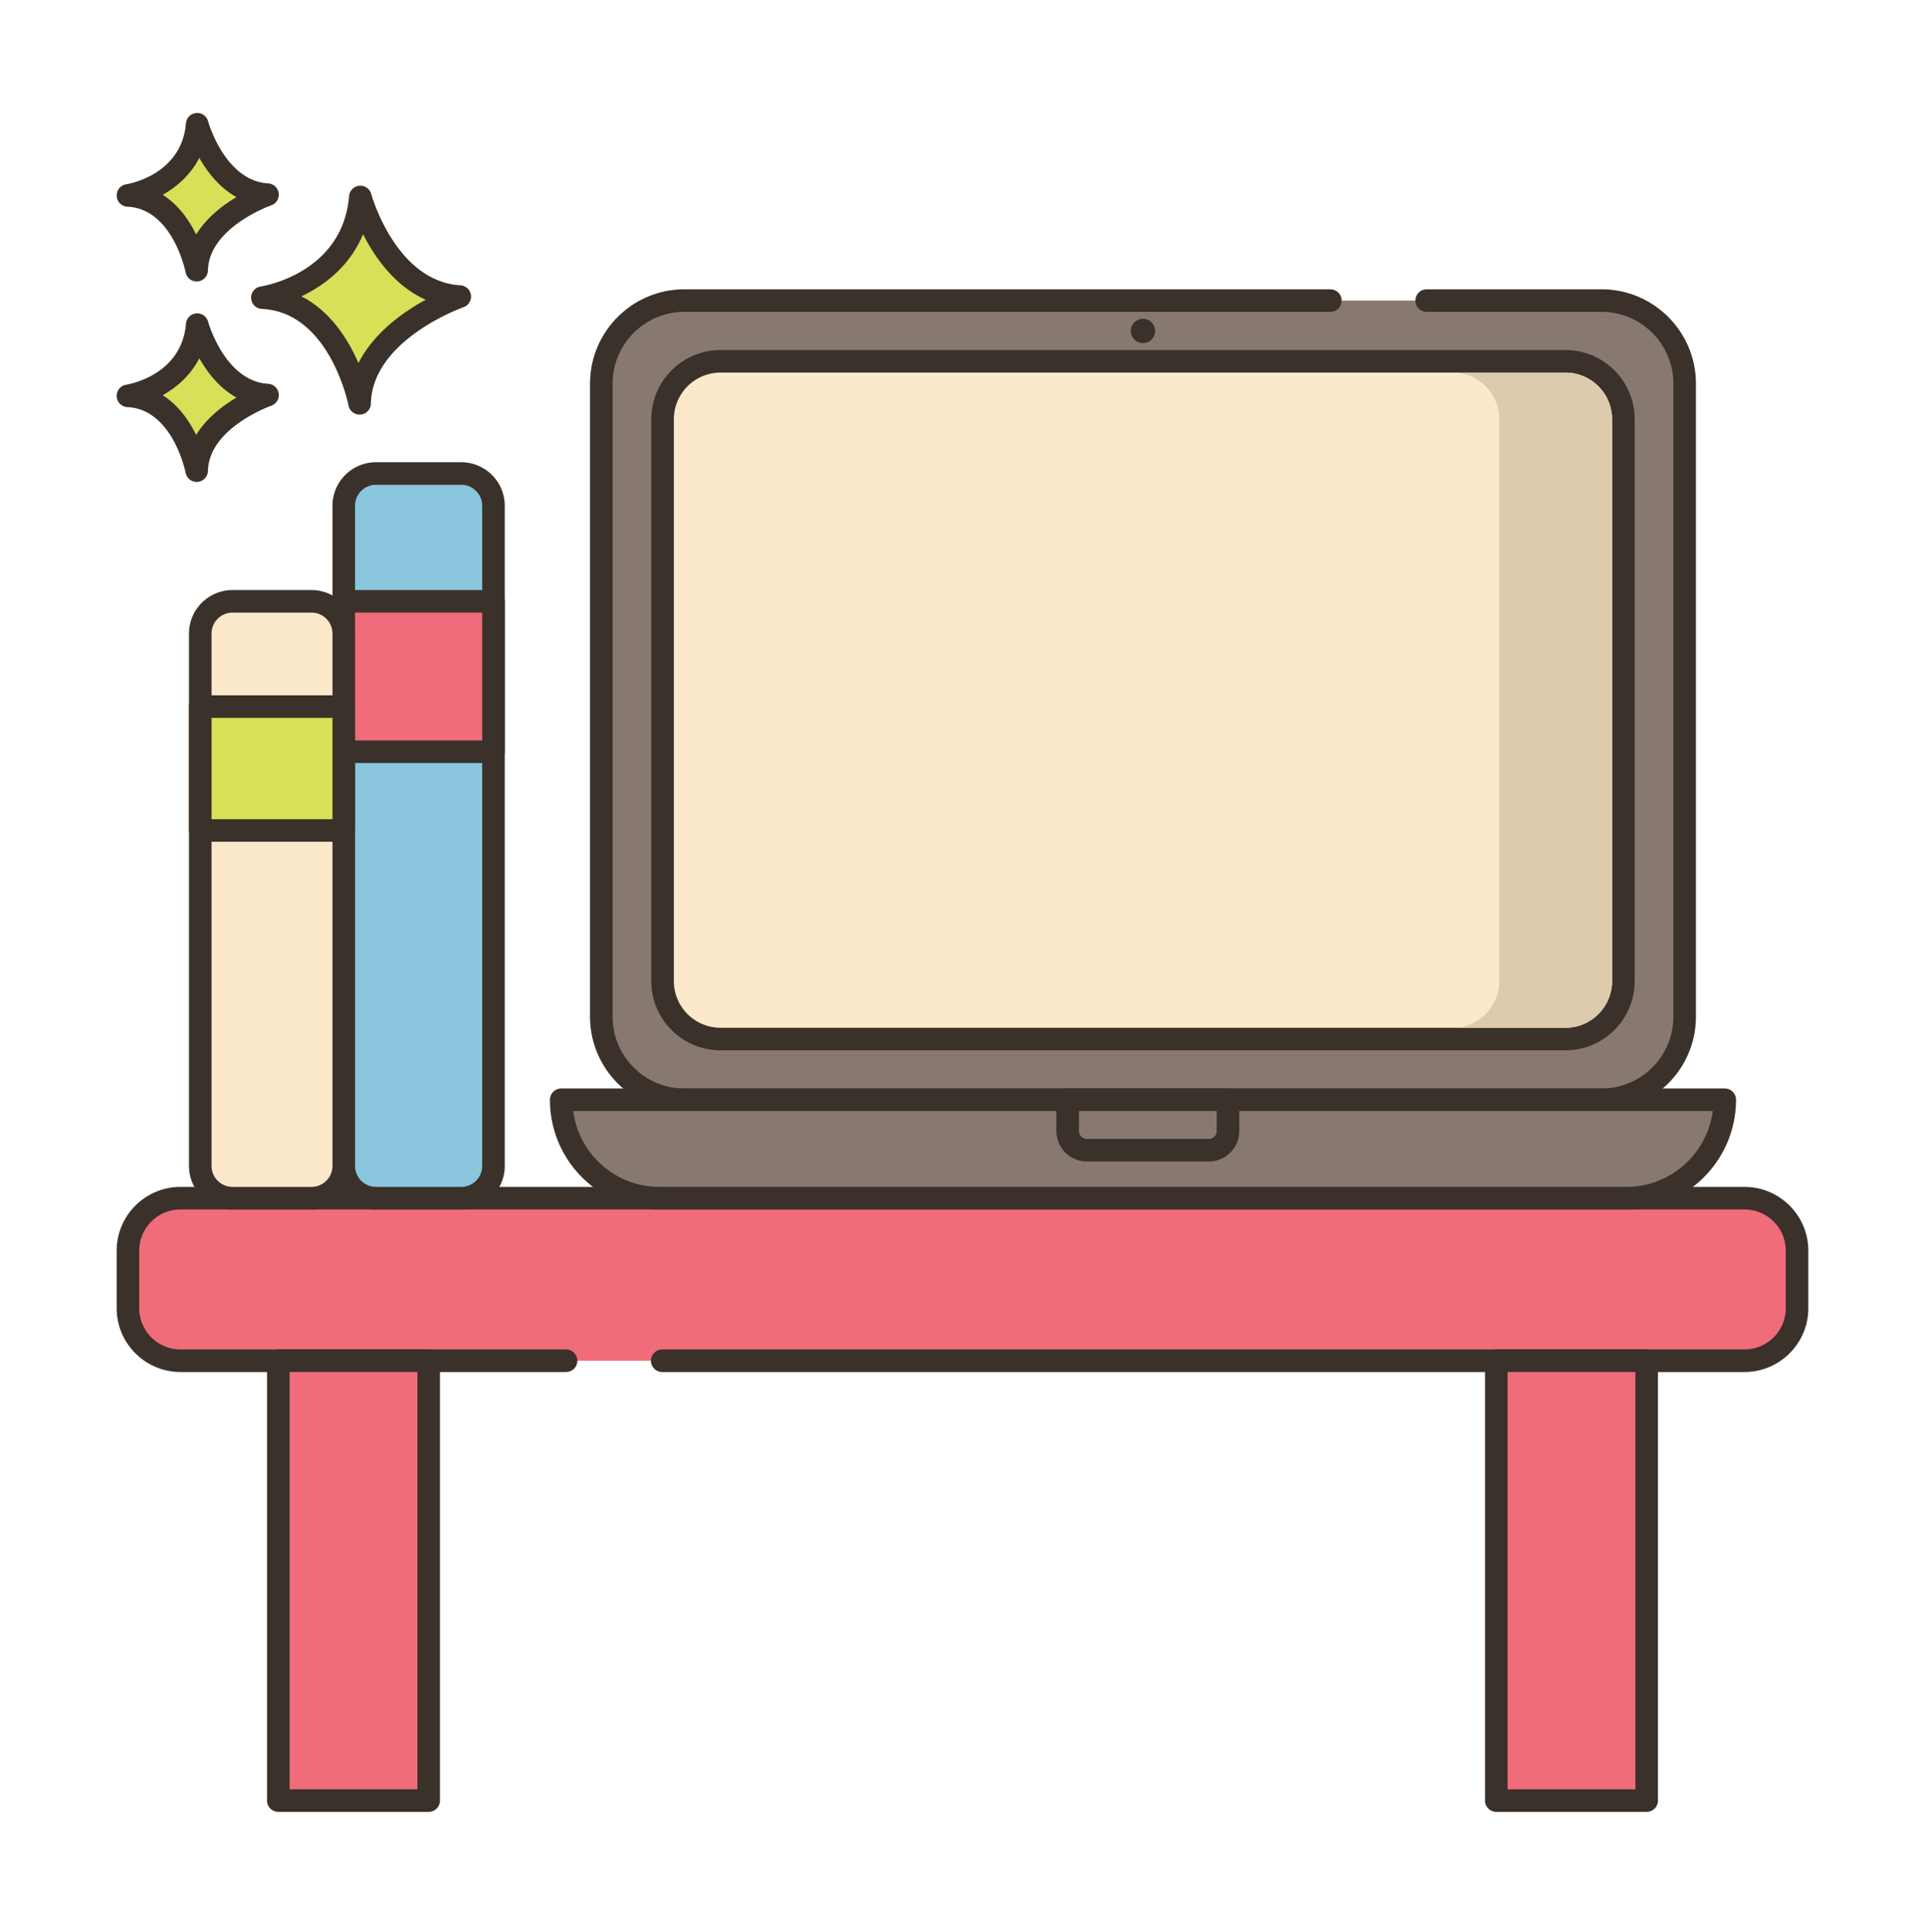 <svg xmlns="http://www.w3.org/2000/svg" xmlns:xlink="http://www.w3.org/1999/xlink" aria-hidden="true" role="img" class="iconify iconify--logos" width="31.88" height="32" preserveAspectRatio="xMidYMid meet" viewBox="0 0 256 257" style="enable-background:new 0 0 256 256" xml:space="preserve"><style>.st2{fill:none;stroke:#6b1d1d;stroke-width:.5;stroke-miterlimit:10}.st3{fill:#3a312a}.st4{fill:#87796f}.st7{fill:#fce8cb}.st8{fill:#f16c7a}.st14{fill:#d7e057}</style><g id="Layer_1"><path class="st8" d="M88.06 180.979h143.951A6.989 6.989 0 0 0 239 173.99v-7.643a6.989 6.989 0 0 0-6.989-6.989H23.989A6.989 6.989 0 0 0 17 166.347v7.643a6.989 6.989 0 0 0 6.989 6.989H88.06z"/><path class="st3" d="M232.011 182.479H88.06a1.5 1.5 0 1 1 0-3h143.951a5.495 5.495 0 0 0 5.489-5.488v-7.643a5.495 5.495 0 0 0-5.489-5.489H23.989a5.495 5.495 0 0 0-5.489 5.489v7.643a5.495 5.495 0 0 0 5.489 5.488h51.284a1.5 1.5 0 1 1 0 3H23.989c-4.681 0-8.489-3.808-8.489-8.488v-7.643c0-4.681 3.808-8.489 8.489-8.489h208.022c4.681 0 8.489 3.808 8.489 8.489v7.643c0 4.68-3.808 8.488-8.489 8.488z"/><path class="st8" d="M37 180.979h20v58.5H37z"/><path class="st3" d="M57 240.979H37a1.5 1.5 0 0 1-1.5-1.5v-58.5a1.5 1.5 0 0 1 1.5-1.5h20a1.5 1.5 0 0 1 1.5 1.5v58.5a1.5 1.5 0 0 1-1.5 1.5zm-18.5-3h17v-55.5h-17v55.5z"/><path class="st8" d="M199 180.979h20v58.5h-20z"/><path class="st3" d="M219 240.979h-20a1.5 1.5 0 0 1-1.5-1.5v-58.5a1.5 1.5 0 0 1 1.5-1.5h20a1.5 1.5 0 0 1 1.5 1.5v58.5a1.5 1.5 0 0 1-1.5 1.5zm-18.5-3h17v-55.5h-17v55.5z"/><path d="M61.332 159.359H49.989a4.286 4.286 0 0 1-4.286-4.286V67.264a4.286 4.286 0 0 1 4.286-4.286h11.343a4.286 4.286 0 0 1 4.286 4.286v87.808a4.286 4.286 0 0 1-4.286 4.287z" style="fill:#8ac6dd"/><path class="st3" d="M61.332 160.858H49.989a5.792 5.792 0 0 1-5.786-5.786V67.264a5.792 5.792 0 0 1 5.786-5.786h11.343a5.792 5.792 0 0 1 5.786 5.786v87.809a5.792 5.792 0 0 1-5.786 5.785zM49.989 64.479a2.789 2.789 0 0 0-2.786 2.786v87.809a2.79 2.79 0 0 0 2.786 2.786h11.343a2.79 2.79 0 0 0 2.786-2.786v-87.81a2.79 2.79 0 0 0-2.786-2.786H49.989z"/><path class="st8" d="M45.703 79.979h19.915v20H45.703z"/><path class="st3" d="M65.618 101.479H45.703a1.5 1.5 0 0 1-1.5-1.5v-20a1.5 1.5 0 0 1 1.5-1.5h19.915a1.5 1.5 0 0 1 1.5 1.5v20a1.5 1.5 0 0 1-1.5 1.5zm-18.415-3h16.915v-17H47.203v17z"/><path class="st7" d="M30.904 159.359h10.514a4.286 4.286 0 0 0 4.286-4.286V84.264a4.286 4.286 0 0 0-4.286-4.286H30.904a4.286 4.286 0 0 0-4.286 4.286v70.808a4.286 4.286 0 0 0 4.286 4.287z"/><path class="st3" d="M41.417 160.858H30.904a5.792 5.792 0 0 1-5.786-5.786V84.265a5.792 5.792 0 0 1 5.786-5.786h10.514a5.793 5.793 0 0 1 5.786 5.786v70.808a5.793 5.793 0 0 1-5.787 5.785zM30.904 81.479a2.79 2.79 0 0 0-2.786 2.786v70.808a2.79 2.79 0 0 0 2.786 2.786h10.514a2.79 2.79 0 0 0 2.786-2.786V84.265a2.789 2.789 0 0 0-2.786-2.786H30.904z"/><path class="st14" d="M26.618 93.98h19.085v16.472H26.618z"/><path class="st3" d="M45.703 111.953H26.618a1.5 1.5 0 0 1-1.5-1.5V93.98a1.5 1.5 0 0 1 1.5-1.5h19.085a1.5 1.5 0 0 1 1.5 1.5v16.473a1.5 1.5 0 0 1-1.5 1.5zm-17.585-3h16.085V95.48H28.118v13.473z"/><path class="st4" d="M176.926 39.979H91.012c-6.104 0-11.053 4.949-11.053 11.053v84.187c0 6.104 4.949 11.053 11.053 11.053h121.987c6.104 0 11.053-4.949 11.053-11.053V51.031c0-6.104-4.948-11.053-11.053-11.053h-36.073z"/><path class="st3" d="M212.999 147.771H91.012c-6.921 0-12.553-5.631-12.553-12.553V51.031c0-6.921 5.631-12.553 12.553-12.553h85.915a1.5 1.5 0 1 1 0 3H91.012c-5.268 0-9.553 4.285-9.553 9.553v84.187c0 5.268 4.285 9.553 9.553 9.553h121.987c5.268 0 9.553-4.286 9.553-9.553V51.031c0-5.268-4.285-9.553-9.553-9.553H189.74a1.5 1.5 0 1 1 0-3h23.258c6.921 0 12.553 5.631 12.553 12.553v84.187c0 6.922-5.631 12.553-12.552 12.553z"/><path class="st4" d="M229.382 146.268c0 7.23-5.861 13.091-13.085 13.091H87.713a13.065 13.065 0 0 1-9.253-3.832 13.068 13.068 0 0 1-3.832-9.259h154.754z"/><path class="st3" d="M216.297 160.858H87.713a14.51 14.51 0 0 1-10.312-4.27 14.522 14.522 0 0 1-4.272-10.321 1.5 1.5 0 0 1 1.5-1.5h154.753a1.5 1.5 0 0 1 1.5 1.5c0 8.046-6.543 14.591-14.585 14.591zm-140.073-13.09a11.536 11.536 0 0 0 3.298 6.7 11.53 11.53 0 0 0 8.191 3.391h128.585c5.88 0 10.751-4.406 11.488-10.091H76.224z"/><path class="st7" d="M95.81 48.056a7.702 7.702 0 0 0-7.702 7.702v74.734a7.702 7.702 0 0 0 7.702 7.702H208.2a7.702 7.702 0 0 0 7.702-7.702V55.758a7.702 7.702 0 0 0-7.702-7.702H95.81z"/><path class="st3" d="M208.2 139.694H95.81c-5.074 0-9.202-4.128-9.202-9.202V55.758c0-5.074 4.128-9.202 9.202-9.202H208.2c5.074 0 9.202 4.128 9.202 9.202v74.734c0 5.074-4.128 9.202-9.202 9.202zM95.81 49.556a6.209 6.209 0 0 0-6.202 6.202v74.734a6.209 6.209 0 0 0 6.202 6.202H208.2a6.209 6.209 0 0 0 6.202-6.202V55.758a6.209 6.209 0 0 0-6.202-6.202H95.81zM153.62 44.017a1.615 1.615 0 1 1-3.23 0 1.615 1.615 0 0 1 3.23 0z"/><path class="st4" d="M163.313 146.268v4.165a2.542 2.542 0 0 1-2.542 2.542h-16.24a2.542 2.542 0 0 1-2.542-2.542v-4.165h21.324z"/><path class="st3" d="M160.771 154.475h-16.239a4.046 4.046 0 0 1-4.042-4.042v-4.165a1.5 1.5 0 0 1 1.5-1.5h21.323a1.5 1.5 0 0 1 1.5 1.5v4.165a4.046 4.046 0 0 1-4.042 4.042zm-17.281-6.707v2.665c0 .574.467 1.042 1.042 1.042h16.239c.575 0 1.042-.467 1.042-1.042v-2.665H143.49z"/><path class="st14" d="M47.911 26.198s3.408 12.659 13.222 13.246c0 0-13.1 4.525-13.321 14.202 0 0-2.578-13.572-12.925-14.059 0 .001 12.05-1.825 13.024-13.389z"/><path class="st3" d="M47.811 55.146a1.5 1.5 0 0 1-1.472-1.217c-.024-.124-2.495-12.417-11.523-12.842a1.5 1.5 0 0 1-.155-2.982c.441-.069 10.894-1.817 11.754-12.032a1.5 1.5 0 0 1 2.942-.266c.032.116 3.259 11.626 11.863 12.14a1.5 1.5 0 0 1 .402 2.915c-.121.042-12.118 4.311-12.312 12.819a1.498 1.498 0 0 1-1.499 1.465zM40.07 39.417c3.878 1.969 6.23 5.746 7.587 8.876 2.026-4.021 5.941-6.787 8.949-8.427-4.134-1.842-6.783-5.651-8.334-8.722-1.793 4.36-5.272 6.868-8.202 8.273z"/><path class="st14" d="M26.212 43.179s2.411 8.954 9.352 9.369c0 0-9.266 3.201-9.422 10.045 0 0-1.824-9.6-9.142-9.944 0 .001 8.524-1.291 9.212-9.47z"/><path class="st3" d="M26.141 64.094a1.5 1.5 0 0 1-1.472-1.22c-.016-.082-1.704-8.441-7.739-8.726a1.5 1.5 0 0 1-.154-2.982c.296-.047 7.364-1.243 7.942-8.113a1.5 1.5 0 0 1 2.942-.267c.021.079 2.227 7.92 7.994 8.264a1.499 1.499 0 0 1 .4 2.915c-.081.028-8.282 2.953-8.413 8.662a1.501 1.501 0 0 1-1.5 1.467zm-4.519-11.528c2.107 1.333 3.523 3.395 4.447 5.28 1.376-2.232 3.515-3.872 5.365-4.973-2.287-1.269-3.884-3.35-4.941-5.224-1.174 2.288-3.015 3.876-4.871 4.917z"/><path class="st14" d="M26.212 16.521s2.411 8.954 9.352 9.37c0 0-9.266 3.201-9.422 10.045 0 0-1.824-9.6-9.142-9.944 0 0 8.524-1.291 9.212-9.471z"/><path class="st3" d="M26.141 37.437a1.5 1.5 0 0 1-1.472-1.22c-.016-.082-1.704-8.442-7.739-8.726a1.5 1.5 0 0 1-.155-2.981c.296-.047 7.364-1.243 7.942-8.114a1.5 1.5 0 0 1 2.942-.266c.021.079 2.227 7.92 7.994 8.265a1.5 1.5 0 0 1 .4 2.915c-.081.028-8.282 2.952-8.413 8.662a1.501 1.501 0 0 1-1.499 1.465zm-4.519-11.528c2.107 1.332 3.523 3.394 4.447 5.28 1.376-2.232 3.515-3.872 5.365-4.972-2.287-1.269-3.884-3.35-4.941-5.224-1.174 2.286-3.015 3.875-4.871 4.916z"/><path d="M214.4 55.759v74.73c0 3.42-2.78 6.21-6.2 6.21h-15c3.42 0 6.2-2.79 6.2-6.21v-74.73c0-3.42-2.78-6.2-6.2-6.2h15c3.42 0 6.2 2.78 6.2 6.2z" style="fill:#decaad"/></g></svg>